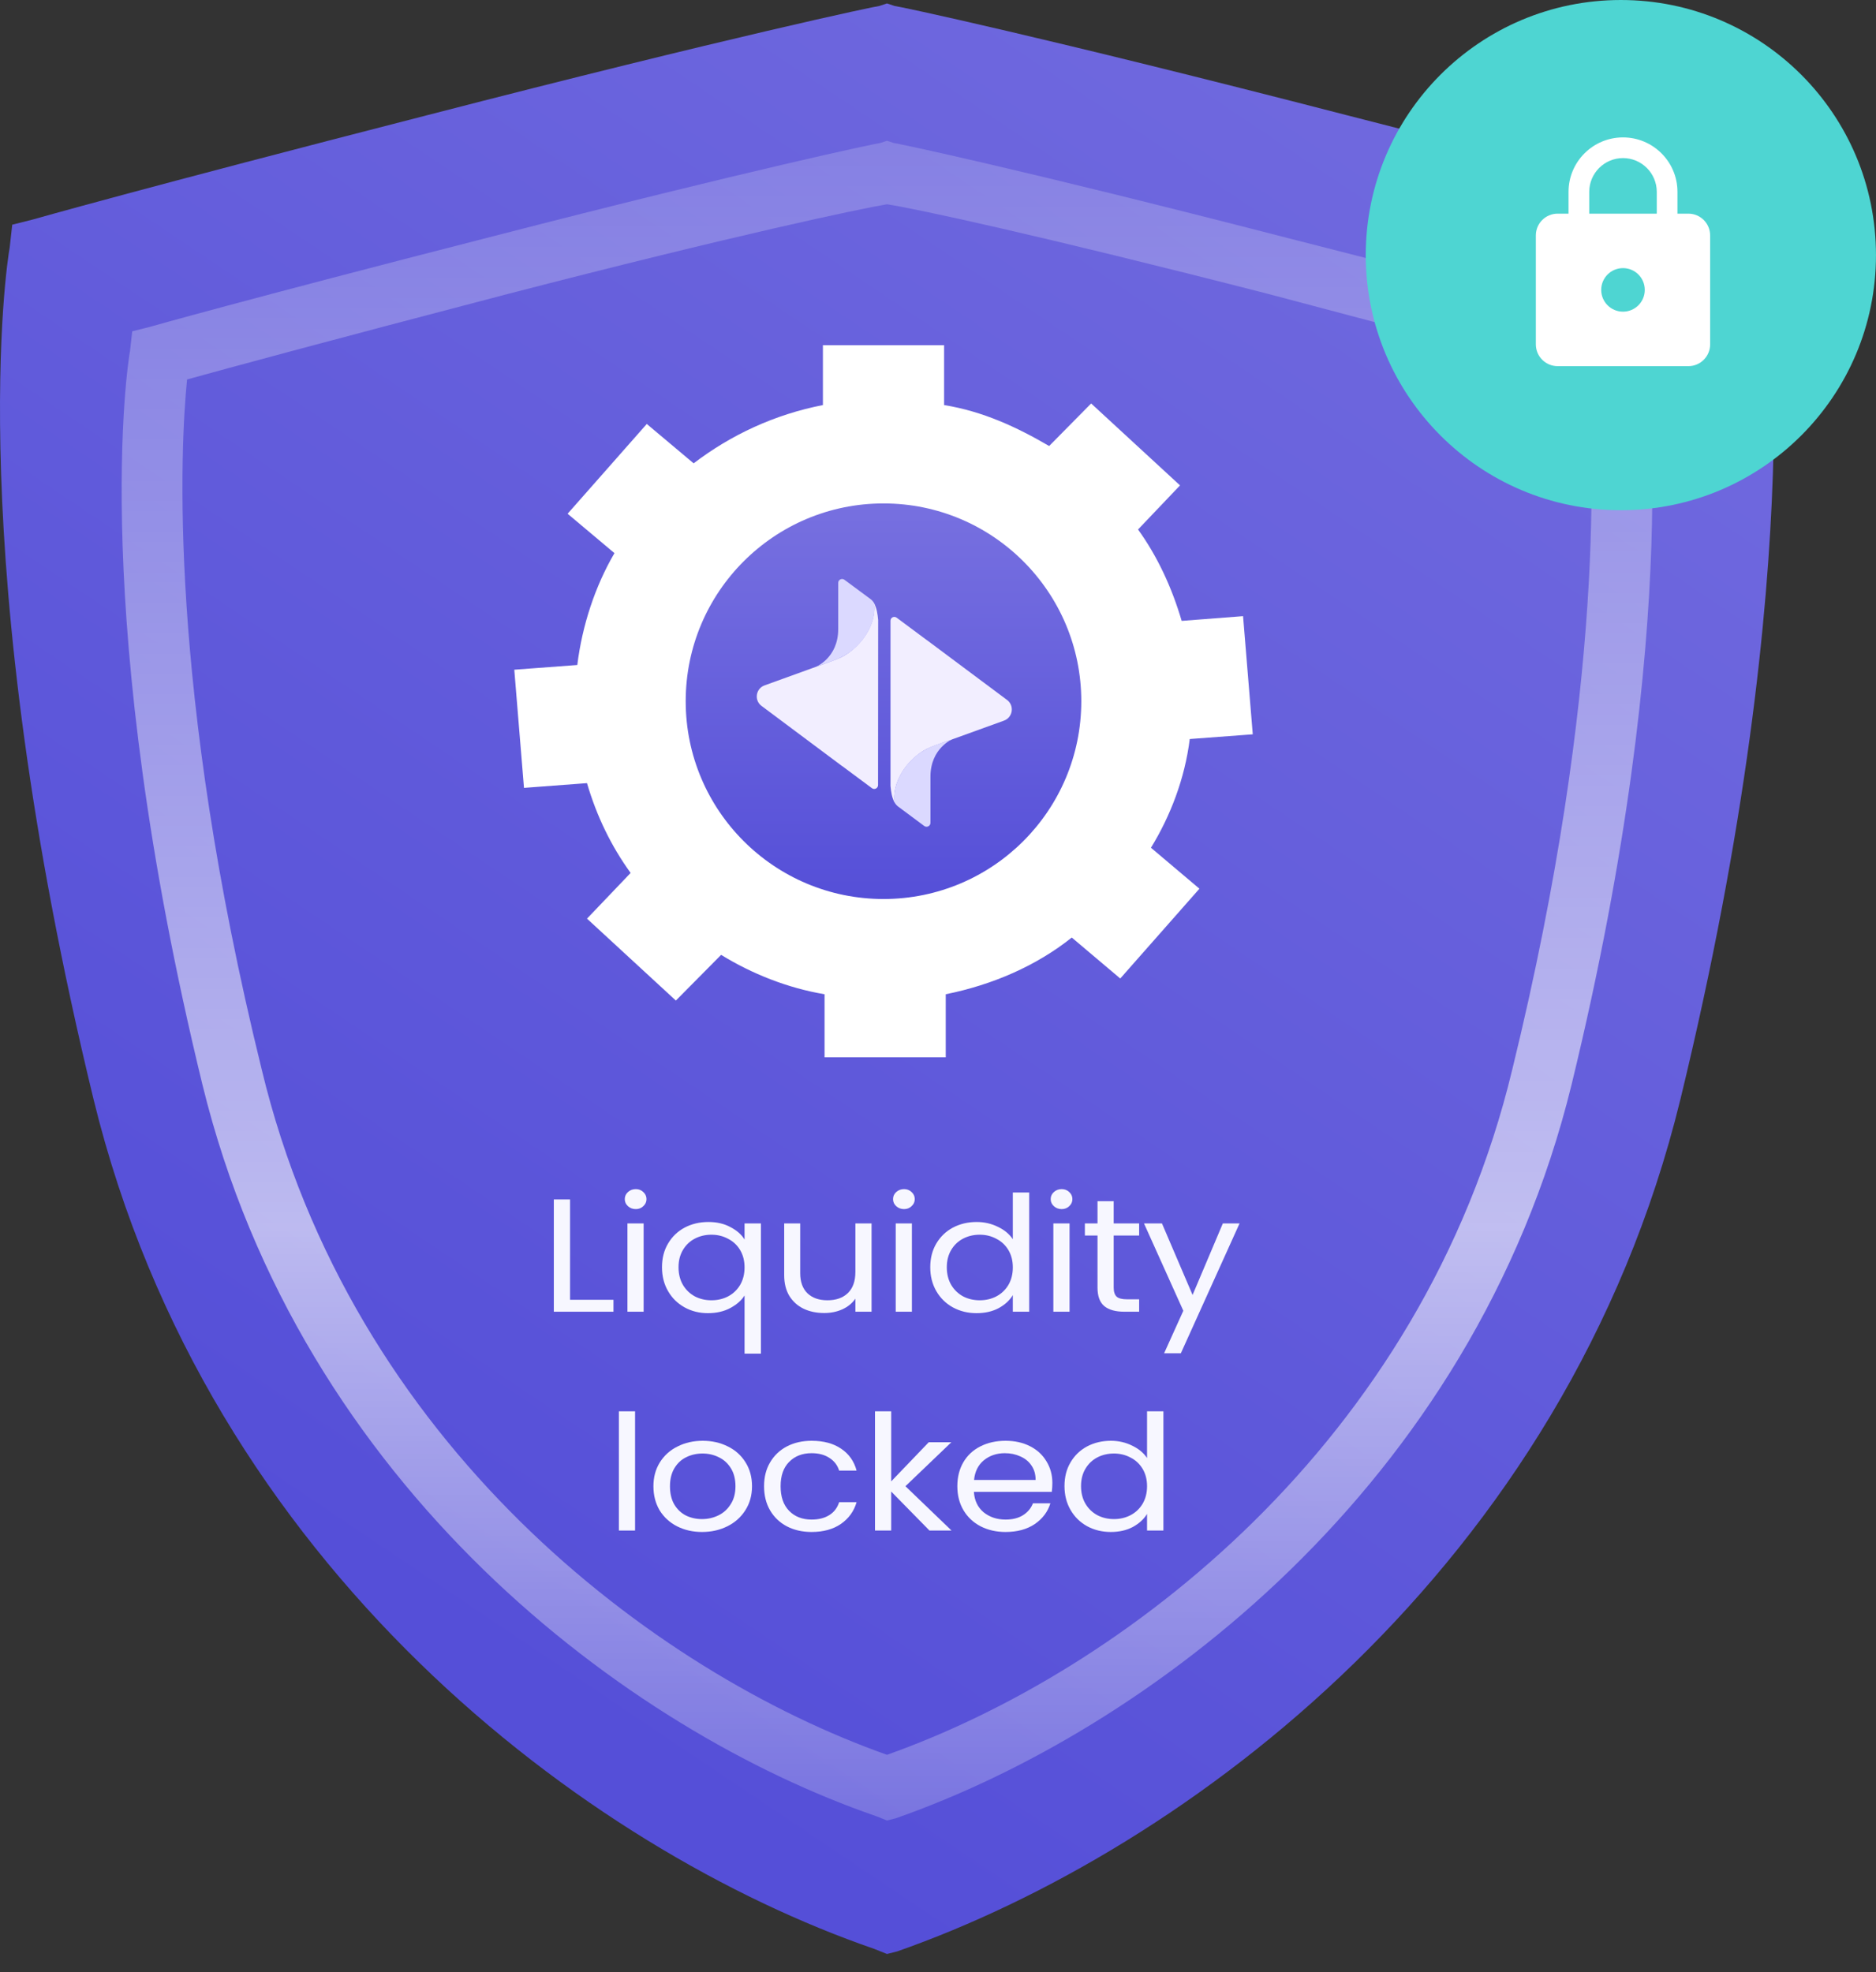<svg width="78" height="82" viewBox="0 0 78 82" fill="none" xmlns="http://www.w3.org/2000/svg">
<rect x="0" y="0" width="78" height="82" fill="#333333" stroke="none"/>
<path d="M36.879 81.244L36.35 81.033C24.403 76.909 8.65 65.172 3.892 45.716C-1.606 23.088 0.297 10.822 0.403 10.293L0.509 9.342L1.354 9.13C1.354 9.13 5.795 7.862 17.742 4.795C30.43 1.517 36.456 0.248 36.562 0.248L36.879 0.143L37.196 0.248C37.302 0.248 43.329 1.517 56.016 4.795C68.069 7.862 72.404 9.13 72.404 9.13L73.25 9.342L73.356 10.293C73.461 10.822 75.364 23.088 69.866 45.716C65.109 65.172 49.355 76.909 37.302 81.138L36.879 81.244Z" fill="url(#paint0_linear_434_4056)"/>
<path opacity="0.6" d="M36.879 75.695L36.423 75.512C26.114 71.961 12.522 61.854 8.417 45.099C3.673 25.612 5.315 15.05 5.406 14.594L5.497 13.775L6.227 13.592C6.227 13.592 10.059 12.5 20.367 9.859C31.314 7.036 36.514 5.944 36.605 5.944L36.879 5.853L37.153 5.944C37.244 5.944 42.444 7.036 53.391 9.859C63.791 12.5 67.531 13.592 67.531 13.592L68.261 13.775L68.352 14.594C68.443 15.05 70.085 25.612 65.342 45.099C61.236 61.854 47.644 71.961 37.244 75.603L36.879 75.695ZM7.778 15.778C7.504 18.51 6.957 28.526 10.88 44.461C14.62 60.032 27.118 69.503 36.879 72.963C46.64 69.503 59.138 60.032 62.879 44.461C66.801 28.435 66.254 18.51 65.98 15.778C64.429 15.323 60.324 14.23 52.752 12.227C43.174 9.768 38.065 8.675 36.879 8.493C35.784 8.675 30.585 9.768 21.097 12.227C13.434 14.23 9.42 15.323 7.778 15.778Z" fill="url(#paint1_linear_434_4056)"/>
<circle cx="67.392" cy="10.607" r="10.607" fill="#4ED5D2"/>
<g clip-path="url(#clip0_434_4056)">
<path d="M70.198 8.883H69.745V7.977C69.745 6.727 68.731 5.713 67.481 5.713C66.231 5.713 65.216 6.727 65.216 7.977V8.883H64.763C64.263 8.883 63.857 9.289 63.857 9.789V14.318C63.857 14.819 64.263 15.224 64.763 15.224H70.198C70.699 15.224 71.104 14.819 71.104 14.318V9.789C71.104 9.289 70.699 8.883 70.198 8.883ZM67.481 12.959C66.98 12.959 66.575 12.554 66.575 12.054C66.575 11.553 66.98 11.148 67.481 11.148C67.981 11.148 68.386 11.553 68.386 12.054C68.386 12.554 67.981 12.959 67.481 12.959ZM68.885 8.883H66.077V7.977C66.077 7.203 66.706 6.573 67.481 6.573C68.255 6.573 68.885 7.203 68.885 7.977V8.883Z" fill="white"/>
</g>
<path d="M49.467 30.728L52.087 30.532L51.684 25.619L49.131 25.816C48.728 24.44 48.123 23.13 47.317 22.016L49.063 20.182L45.368 16.776L43.621 18.545C42.278 17.759 40.867 17.104 39.254 16.842V14.352H34.215V16.842C32.2 17.235 30.386 18.086 28.84 19.265L26.892 17.628L23.6 21.361L25.548 22.999C24.742 24.375 24.205 26.012 24.003 27.65L21.383 27.846L21.786 32.759L24.406 32.562C24.809 33.938 25.414 35.183 26.22 36.296L24.406 38.196L28.101 41.602L29.983 39.702C31.259 40.488 32.737 41.078 34.283 41.34V43.96H39.322V41.34C41.27 40.947 43.084 40.161 44.562 38.982L46.578 40.685L49.87 36.951L47.854 35.248C48.66 33.938 49.265 32.366 49.467 30.728ZM36.701 37.017C32.267 37.017 28.639 33.48 28.639 29.156C28.639 24.833 32.267 21.296 36.701 21.296C41.136 21.296 44.764 24.833 44.764 29.156C44.764 33.545 41.203 37.017 36.701 37.017Z" fill="white"/>
<circle cx="36.734" cy="29.156" r="8.224" fill="url(#paint2_linear_434_4056)"/>
<path d="M31.661 29.35L35.002 31.845C35.008 31.845 35.008 31.85 35.013 31.85L36.252 32.771C36.358 32.851 36.507 32.776 36.507 32.644L36.512 25.776C36.501 25.654 36.485 25.527 36.459 25.405C36.432 25.289 36.395 25.177 36.342 25.082C36.432 25.755 36.051 26.538 35.405 27.052C35.262 27.169 35.066 27.296 34.849 27.386C34.616 27.486 33.912 27.73 33.912 27.73L31.788 28.498C31.423 28.63 31.349 29.117 31.661 29.35Z" fill="#F2EEFF"/>
<path d="M34.978 27.327C34.984 27.321 34.994 27.321 35 27.316C35.01 27.311 35.021 27.305 35.037 27.295C35.053 27.29 35.063 27.279 35.079 27.274C35.084 27.268 35.095 27.263 35.1 27.263C35.116 27.253 35.137 27.242 35.153 27.231C35.158 27.226 35.164 27.226 35.169 27.221C35.185 27.21 35.201 27.2 35.222 27.189C35.233 27.184 35.238 27.178 35.248 27.173C35.259 27.163 35.275 27.157 35.286 27.147C35.301 27.136 35.317 27.12 35.339 27.11C35.344 27.11 35.344 27.104 35.349 27.104C35.37 27.088 35.392 27.072 35.413 27.056C36.059 26.543 36.44 25.759 36.35 25.087C36.313 25.023 36.265 24.965 36.212 24.922L35.111 24.107C35.005 24.027 34.851 24.102 34.851 24.234V26.156C34.851 27.364 33.914 27.729 33.914 27.729C33.914 27.729 34.624 27.491 34.851 27.39C34.894 27.369 34.936 27.348 34.978 27.327Z" fill="#DBD9FF"/>
<path d="M41.871 29.103L38.529 26.609C38.524 26.609 38.524 26.604 38.519 26.604L37.28 25.682C37.174 25.603 37.025 25.677 37.025 25.809V32.678C37.036 32.799 37.052 32.926 37.078 33.048C37.105 33.165 37.142 33.276 37.195 33.371C37.105 32.699 37.486 31.915 38.132 31.401C38.275 31.285 38.471 31.158 38.688 31.068C38.916 30.967 39.626 30.729 39.626 30.729L41.749 29.961C42.114 29.823 42.183 29.336 41.871 29.103Z" fill="#F2EEFF"/>
<path d="M38.564 31.123C38.559 31.128 38.548 31.128 38.543 31.134C38.532 31.139 38.522 31.144 38.506 31.155C38.49 31.16 38.48 31.171 38.464 31.176C38.458 31.181 38.448 31.187 38.443 31.187C38.427 31.197 38.406 31.208 38.39 31.218C38.384 31.224 38.379 31.224 38.374 31.229C38.358 31.24 38.342 31.25 38.321 31.261C38.31 31.266 38.305 31.271 38.294 31.277C38.284 31.287 38.268 31.293 38.257 31.303C38.241 31.314 38.225 31.33 38.204 31.34C38.199 31.34 38.199 31.346 38.194 31.346C38.172 31.361 38.151 31.377 38.13 31.393C37.484 31.907 37.103 32.691 37.193 33.363C37.23 33.427 37.278 33.485 37.331 33.527L38.427 34.343C38.532 34.422 38.686 34.348 38.686 34.216V32.294C38.686 31.091 39.623 30.721 39.623 30.721C39.623 30.721 38.914 30.959 38.686 31.06C38.649 31.081 38.607 31.102 38.564 31.123Z" fill="#DBD9FF"/>
<path d="M23.701 54.044H25.506V54.54H23.027V49.871H23.701V54.044Z" fill="#F7F7FF"/>
<path d="M26.436 50.273C26.307 50.273 26.199 50.233 26.11 50.152C26.021 50.072 25.977 49.974 25.977 49.858C25.977 49.742 26.021 49.643 26.11 49.563C26.199 49.483 26.307 49.442 26.436 49.442C26.559 49.442 26.663 49.483 26.746 49.563C26.835 49.643 26.88 49.742 26.88 49.858C26.88 49.974 26.835 50.072 26.746 50.152C26.663 50.233 26.559 50.273 26.436 50.273ZM26.761 50.869V54.54H26.088V50.869H26.761Z" fill="#F7F7FF"/>
<path d="M27.524 52.691C27.524 52.316 27.608 51.988 27.776 51.706C27.943 51.421 28.173 51.2 28.464 51.043C28.759 50.887 29.09 50.809 29.455 50.809C29.805 50.809 30.111 50.88 30.372 51.023C30.639 51.162 30.834 51.334 30.957 51.539V50.869H31.638V56.282H30.957V53.864C30.829 54.069 30.631 54.243 30.365 54.386C30.099 54.529 29.788 54.6 29.433 54.6C29.078 54.6 28.755 54.52 28.464 54.359C28.173 54.198 27.943 53.973 27.776 53.683C27.608 53.392 27.524 53.062 27.524 52.691ZM30.957 52.698C30.957 52.421 30.895 52.18 30.772 51.974C30.649 51.769 30.481 51.613 30.269 51.506C30.062 51.394 29.832 51.338 29.581 51.338C29.329 51.338 29.1 51.392 28.893 51.499C28.686 51.606 28.52 51.762 28.397 51.968C28.274 52.173 28.212 52.414 28.212 52.691C28.212 52.972 28.274 53.218 28.397 53.428C28.52 53.633 28.686 53.792 28.893 53.904C29.1 54.011 29.329 54.064 29.581 54.064C29.832 54.064 30.062 54.011 30.269 53.904C30.481 53.792 30.649 53.633 30.772 53.428C30.895 53.218 30.957 52.975 30.957 52.698Z" fill="#F7F7FF"/>
<path d="M36.238 50.869V54.54H35.565V53.997C35.437 54.185 35.257 54.332 35.025 54.44C34.798 54.542 34.546 54.594 34.27 54.594C33.954 54.594 33.671 54.536 33.419 54.419C33.168 54.299 32.968 54.12 32.82 53.884C32.677 53.647 32.605 53.359 32.605 53.019V50.869H33.271V52.939C33.271 53.301 33.372 53.58 33.575 53.776C33.777 53.968 34.053 54.064 34.403 54.064C34.763 54.064 35.047 53.964 35.254 53.763C35.461 53.562 35.565 53.27 35.565 52.886V50.869H36.238Z" fill="#F7F7FF"/>
<path d="M37.59 50.273C37.461 50.273 37.353 50.233 37.264 50.152C37.175 50.072 37.131 49.974 37.131 49.858C37.131 49.742 37.175 49.643 37.264 49.563C37.353 49.483 37.461 49.442 37.59 49.442C37.713 49.442 37.816 49.483 37.9 49.563C37.989 49.643 38.034 49.742 38.034 49.858C38.034 49.974 37.989 50.072 37.9 50.152C37.816 50.233 37.713 50.273 37.59 50.273ZM37.915 50.869V54.54H37.242V50.869H37.915Z" fill="#F7F7FF"/>
<path d="M38.678 52.691C38.678 52.316 38.762 51.988 38.929 51.706C39.097 51.421 39.327 51.2 39.618 51.043C39.914 50.887 40.244 50.809 40.609 50.809C40.925 50.809 41.218 50.876 41.49 51.01C41.761 51.139 41.968 51.311 42.111 51.526V49.583H42.792V54.54H42.111V53.85C41.978 54.069 41.781 54.25 41.519 54.393C41.258 54.531 40.952 54.6 40.602 54.6C40.242 54.6 39.914 54.52 39.618 54.359C39.327 54.198 39.097 53.973 38.929 53.683C38.762 53.392 38.678 53.062 38.678 52.691ZM42.111 52.698C42.111 52.421 42.049 52.18 41.926 51.974C41.803 51.769 41.635 51.613 41.423 51.506C41.216 51.394 40.986 51.338 40.735 51.338C40.483 51.338 40.254 51.392 40.047 51.499C39.84 51.606 39.674 51.762 39.551 51.968C39.428 52.173 39.366 52.414 39.366 52.691C39.366 52.972 39.428 53.218 39.551 53.428C39.674 53.633 39.84 53.792 40.047 53.904C40.254 54.011 40.483 54.064 40.735 54.064C40.986 54.064 41.216 54.011 41.423 53.904C41.635 53.792 41.803 53.633 41.926 53.428C42.049 53.218 42.111 52.975 42.111 52.698Z" fill="#F7F7FF"/>
<path d="M44.144 50.273C44.016 50.273 43.907 50.233 43.819 50.152C43.73 50.072 43.685 49.974 43.685 49.858C43.685 49.742 43.73 49.643 43.819 49.563C43.907 49.483 44.016 49.442 44.144 49.442C44.267 49.442 44.371 49.483 44.455 49.563C44.544 49.643 44.588 49.742 44.588 49.858C44.588 49.974 44.544 50.072 44.455 50.152C44.371 50.233 44.267 50.273 44.144 50.273ZM44.47 50.869V54.54H43.796V50.869H44.47Z" fill="#F7F7FF"/>
<path d="M46.305 51.372V53.535C46.305 53.714 46.347 53.841 46.431 53.917C46.515 53.989 46.66 54.024 46.868 54.024H47.363V54.54H46.757C46.382 54.54 46.101 54.462 45.913 54.306C45.726 54.149 45.632 53.892 45.632 53.535V51.372H45.107V50.869H45.632V49.945H46.305V50.869H47.363V51.372H46.305Z" fill="#F7F7FF"/>
<path d="M51.538 50.869L49.097 56.268H48.401L49.2 54.5L47.565 50.869H48.312L49.585 53.843L50.843 50.869H51.538Z" fill="#F7F7FF"/>
<path d="M26.405 58.681V63.638H25.732V58.681H26.405Z" fill="#F7F7FF"/>
<path d="M29.188 63.698C28.808 63.698 28.463 63.62 28.152 63.463C27.846 63.307 27.605 63.086 27.427 62.8C27.255 62.51 27.168 62.175 27.168 61.795C27.168 61.42 27.257 61.09 27.435 60.804C27.617 60.514 27.864 60.293 28.175 60.141C28.485 59.985 28.833 59.906 29.218 59.906C29.603 59.906 29.95 59.985 30.261 60.141C30.572 60.293 30.816 60.512 30.994 60.797C31.176 61.083 31.267 61.416 31.267 61.795C31.267 62.175 31.174 62.51 30.986 62.8C30.804 63.086 30.555 63.307 30.239 63.463C29.923 63.62 29.573 63.698 29.188 63.698ZM29.188 63.162C29.43 63.162 29.657 63.111 29.869 63.008C30.081 62.905 30.251 62.751 30.379 62.546C30.513 62.34 30.579 62.09 30.579 61.795C30.579 61.501 30.515 61.251 30.387 61.045C30.259 60.84 30.091 60.688 29.884 60.59C29.677 60.487 29.452 60.436 29.21 60.436C28.964 60.436 28.737 60.487 28.53 60.59C28.328 60.688 28.165 60.84 28.041 61.045C27.918 61.251 27.856 61.501 27.856 61.795C27.856 62.095 27.916 62.347 28.034 62.552C28.157 62.758 28.32 62.912 28.522 63.015C28.725 63.113 28.947 63.162 29.188 63.162Z" fill="#F7F7FF"/>
<path d="M31.768 61.795C31.768 61.416 31.852 61.085 32.019 60.804C32.187 60.518 32.419 60.297 32.715 60.141C33.016 59.985 33.359 59.906 33.743 59.906C34.242 59.906 34.651 60.016 34.972 60.235C35.297 60.453 35.512 60.757 35.615 61.146H34.89C34.821 60.922 34.685 60.746 34.483 60.617C34.286 60.487 34.039 60.422 33.743 60.422C33.359 60.422 33.048 60.543 32.811 60.784C32.574 61.021 32.456 61.358 32.456 61.795C32.456 62.238 32.574 62.579 32.811 62.82C33.048 63.062 33.359 63.182 33.743 63.182C34.039 63.182 34.286 63.12 34.483 62.995C34.681 62.87 34.816 62.691 34.89 62.459H35.615C35.507 62.834 35.29 63.135 34.964 63.363C34.639 63.586 34.232 63.698 33.743 63.698C33.359 63.698 33.016 63.62 32.715 63.463C32.419 63.307 32.187 63.086 32.019 62.8C31.852 62.514 31.768 62.179 31.768 61.795Z" fill="#F7F7FF"/>
<path d="M38.645 63.638L37.054 62.017V63.638H36.38V58.681H37.054V61.594L38.615 59.967H39.555L37.646 61.795L39.562 63.638H38.645Z" fill="#F7F7FF"/>
<path d="M43.755 61.661C43.755 61.778 43.747 61.9 43.732 62.03H40.492C40.516 62.392 40.652 62.675 40.899 62.881C41.15 63.082 41.454 63.182 41.809 63.182C42.1 63.182 42.341 63.122 42.534 63.001C42.731 62.876 42.869 62.711 42.948 62.505H43.673C43.565 62.858 43.348 63.146 43.022 63.37C42.697 63.588 42.292 63.698 41.809 63.698C41.424 63.698 41.079 63.62 40.773 63.463C40.472 63.307 40.235 63.086 40.063 62.8C39.89 62.51 39.804 62.175 39.804 61.795C39.804 61.416 39.888 61.083 40.055 60.797C40.223 60.512 40.457 60.293 40.758 60.141C41.064 59.985 41.414 59.906 41.809 59.906C42.193 59.906 42.534 59.982 42.83 60.134C43.126 60.286 43.353 60.496 43.511 60.764C43.673 61.027 43.755 61.327 43.755 61.661ZM43.059 61.534C43.059 61.302 43.002 61.103 42.889 60.938C42.776 60.768 42.62 60.641 42.423 60.556C42.23 60.467 42.016 60.422 41.779 60.422C41.439 60.422 41.148 60.52 40.906 60.717C40.669 60.913 40.534 61.186 40.499 61.534H43.059Z" fill="#F7F7FF"/>
<path d="M44.259 61.789C44.259 61.414 44.343 61.085 44.51 60.804C44.678 60.518 44.907 60.297 45.198 60.141C45.494 59.985 45.825 59.906 46.19 59.906C46.505 59.906 46.799 59.973 47.07 60.107C47.342 60.237 47.549 60.409 47.692 60.623V58.681H48.372V63.638H47.692V62.948C47.559 63.166 47.361 63.347 47.1 63.49C46.838 63.629 46.533 63.698 46.182 63.698C45.822 63.698 45.494 63.617 45.198 63.457C44.907 63.296 44.678 63.07 44.51 62.78C44.343 62.49 44.259 62.159 44.259 61.789ZM47.692 61.795C47.692 61.519 47.63 61.277 47.507 61.072C47.383 60.867 47.216 60.71 47.004 60.603C46.796 60.492 46.567 60.436 46.316 60.436C46.064 60.436 45.835 60.489 45.627 60.596C45.42 60.704 45.255 60.86 45.132 61.065C45.008 61.271 44.947 61.512 44.947 61.789C44.947 62.07 45.008 62.316 45.132 62.526C45.255 62.731 45.42 62.89 45.627 63.001C45.835 63.108 46.064 63.162 46.316 63.162C46.567 63.162 46.796 63.108 47.004 63.001C47.216 62.89 47.383 62.731 47.507 62.526C47.63 62.316 47.692 62.072 47.692 61.795Z" fill="#F7F7FF"/>
<defs>
<linearGradient id="paint0_linear_434_4056" x1="25.304" y1="72.353" x2="78.402" y2="-6.683" gradientUnits="userSpaceOnUse">
<stop stop-color="#554FD8"/>
<stop offset="1" stop-color="#7770E0"/>
</linearGradient>
<linearGradient id="paint1_linear_434_4056" x1="36.879" y1="-13.611" x2="36.879" y2="88.371" gradientUnits="userSpaceOnUse">
<stop stop-color="white" stop-opacity="0"/>
<stop offset="0.634" stop-color="white"/>
<stop offset="1" stop-color="white" stop-opacity="0"/>
</linearGradient>
<linearGradient id="paint2_linear_434_4056" x1="36.734" y1="20.932" x2="36.734" y2="37.38" gradientUnits="userSpaceOnUse">
<stop stop-color="#7770E0"/>
<stop offset="1" stop-color="#554FD8"/>
</linearGradient>
<clipPath id="clip0_434_4056">
<rect width="10.87" height="10.87" fill="white" transform="translate(62.045 5.26)"/>
</clipPath>
</defs>
</svg>
